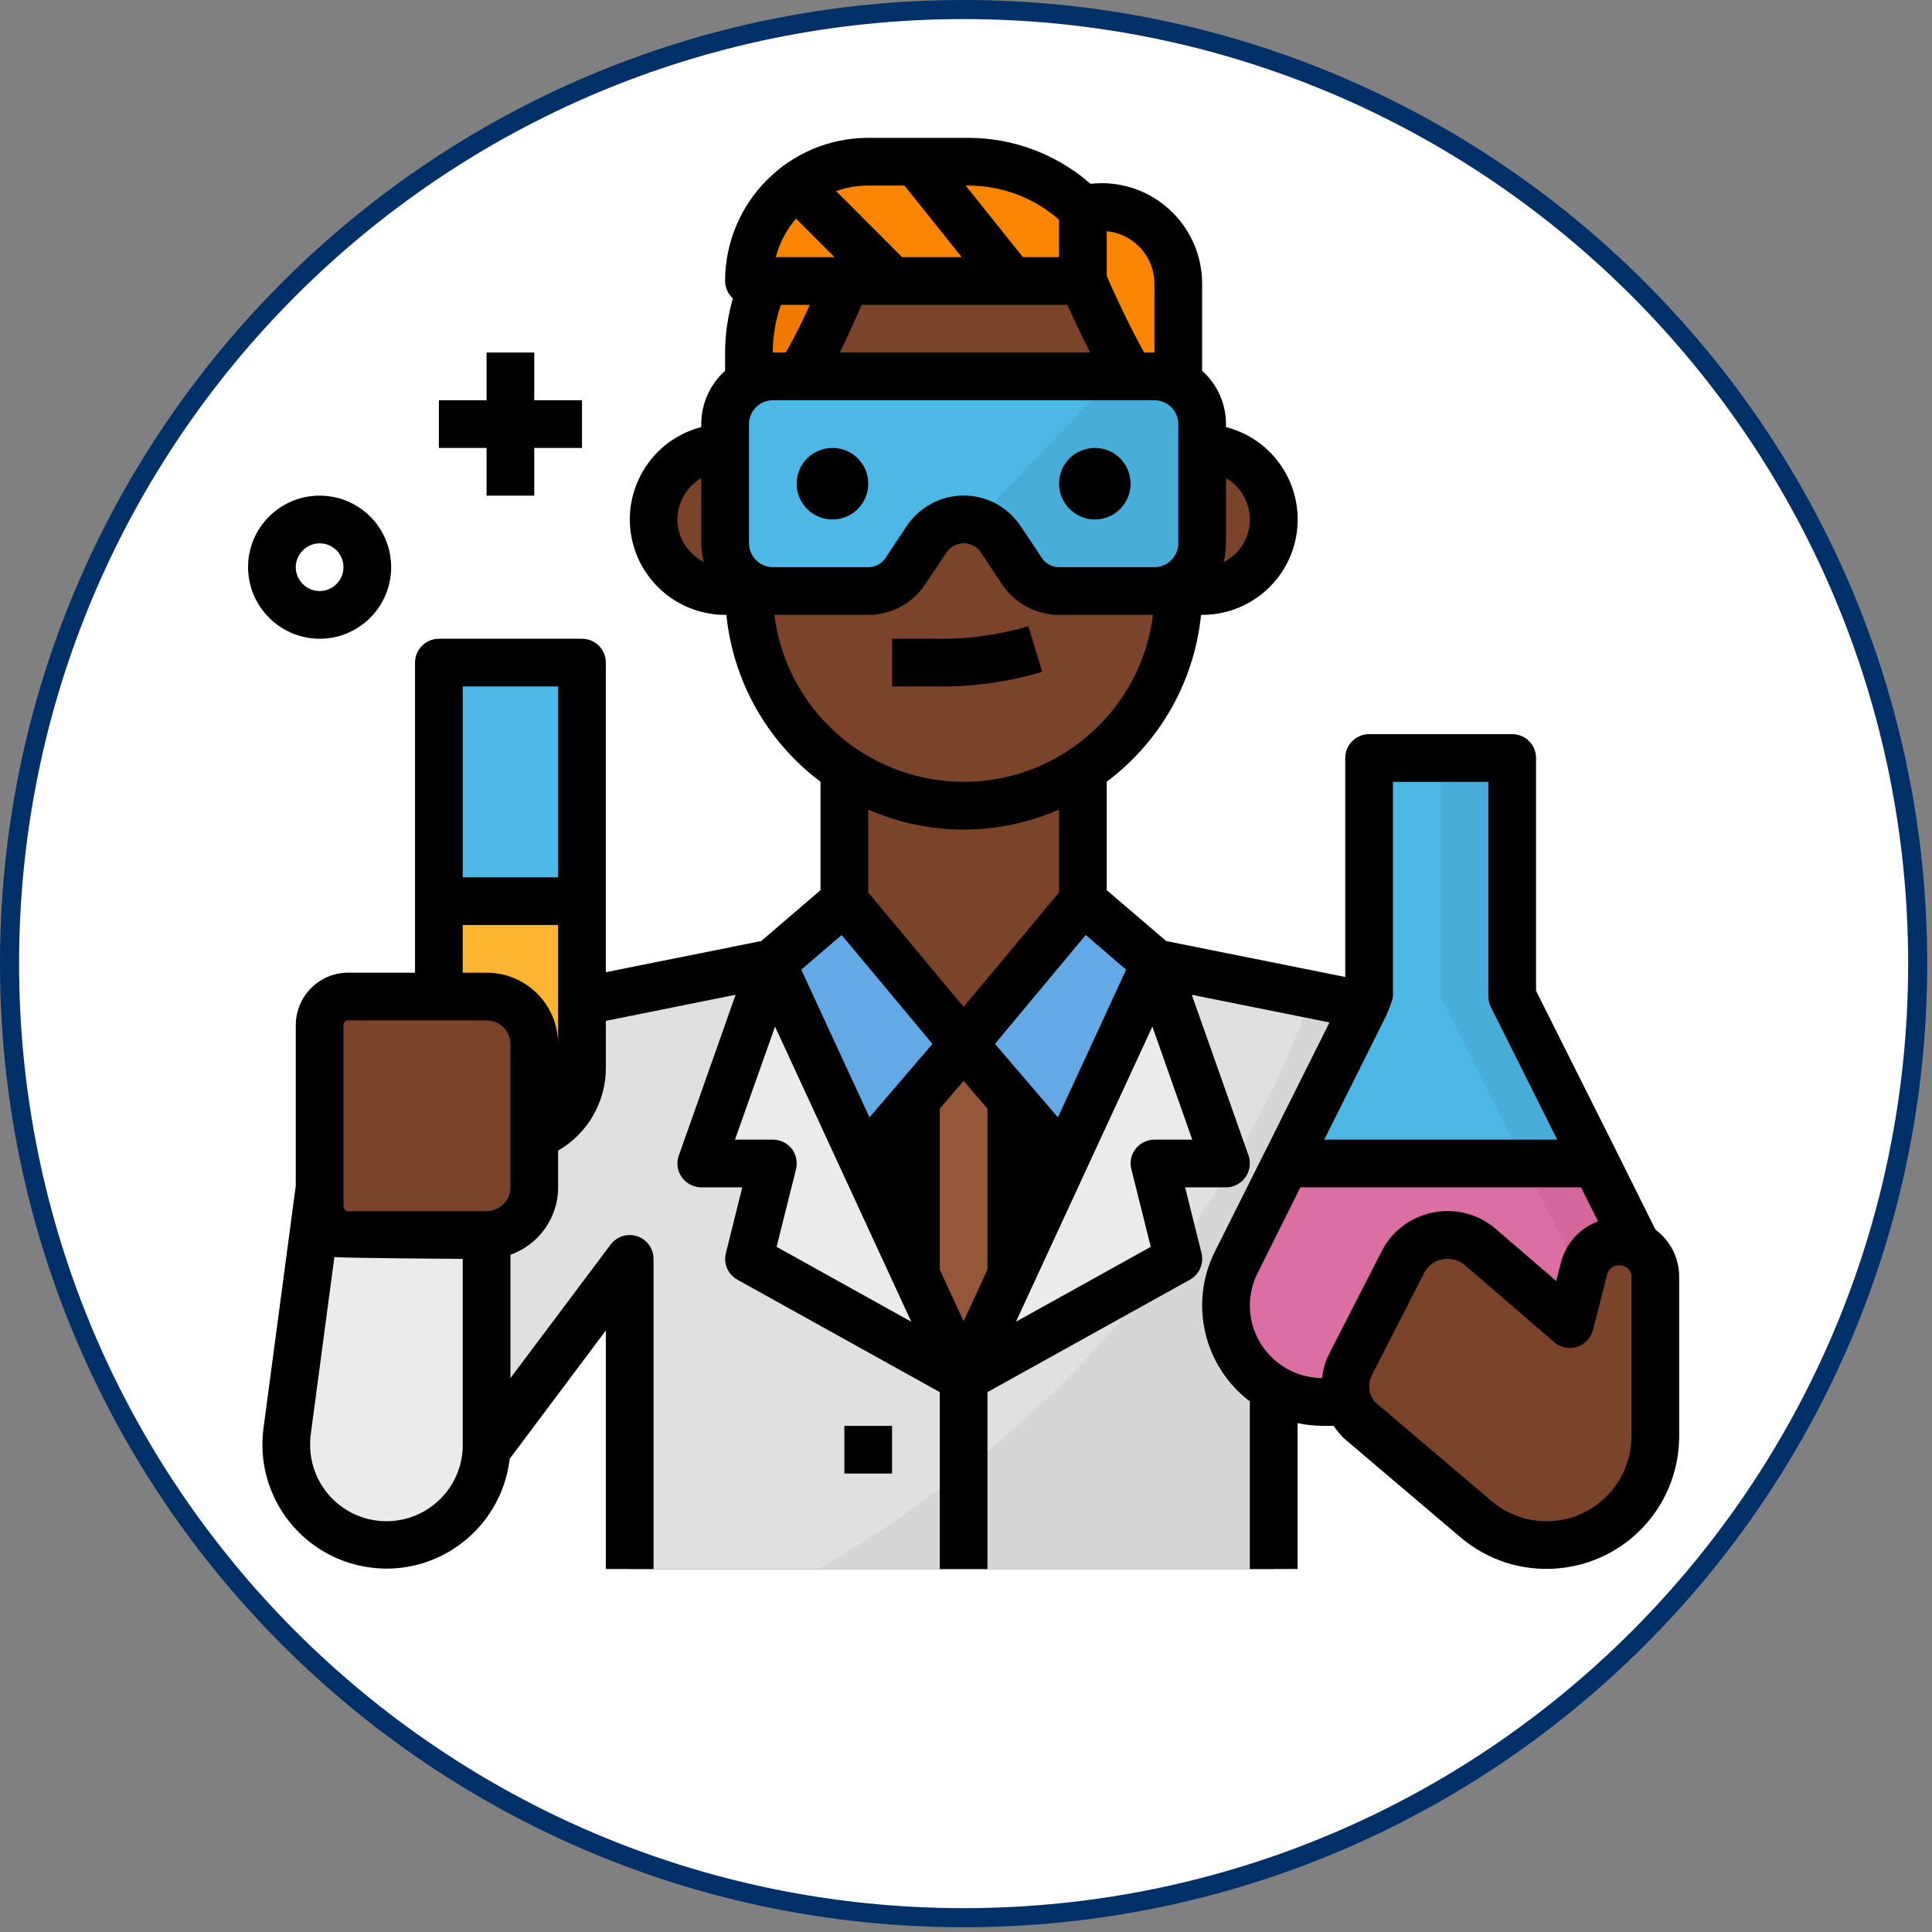 <?xml version="1.0" encoding="UTF-8" standalone="no"?>
<!DOCTYPE svg PUBLIC "-//W3C//DTD SVG 1.1//EN" "http://www.w3.org/Graphics/SVG/1.1/DTD/svg11.dtd">
<svg version="1.1" xmlns="http://www.w3.org/2000/svg" xmlns:xlink="http://www.w3.org/1999/xlink" preserveAspectRatio="xMidYMid meet" viewBox="158.46 110.33 405 405" width="400" height="400"><rect x="158.46" y="110.33" width="405" height="405" fill="#808080" stroke="none"/><defs><path d="M160.46 312.33C160.46 422.8 250.03 512.33 360.46 512.33C470.93 512.33 560.46 422.8 560.46 312.33C560.46 201.9 470.93 112.33 360.46 112.33C250.03 112.33 160.46 201.9 160.46 312.33Z" id="b11d7b9LY1"></path><path d="M160.46 312.33C160.46 422.8 250.03 512.33 360.46 512.33C470.93 512.33 560.46 422.8 560.46 312.33C560.46 201.9 470.93 112.33 360.46 112.33C250.03 112.33 160.46 201.9 160.46 312.33Z" id="cyYXcCaGS"></path><path d="M481.26 431.86C473.93 431.86 466.99 428.43 462.59 422.56C460.13 419.33 447.76 403.23 425.46 374.23C425.46 378.56 425.46 400.23 425.46 439.23L290.46 439.23L290.46 374.23L260.46 414.23C236.46 414.23 223.13 414.23 220.46 414.23C240.69 368.73 251.93 343.46 254.16 338.4C258.13 329.5 266.16 323.06 275.69 321.16C278.66 320.56 293.53 317.6 320.29 312.26C321.3 312.06 326.36 311.05 335.46 309.23L335.46 259.23L385.46 259.23L385.46 309.23L400.66 312.26C419.9 316.1 430.59 318.24 432.73 318.66C441.26 320.36 446.03 321.33 446.96 321.53C455.53 323.23 462.93 328.6 467.23 336.23C470.66 342.26 498.16 390.53 501.59 396.56C503.56 400.03 504.59 404 504.59 408C504.59 408.1 504.59 408.5 504.59 408.56C504.59 421.43 494.16 431.9 481.26 431.86Z" id="b1kYPZDMHy"></path><path d="M481.26 431.86C473.93 431.86 466.99 428.43 462.59 422.56C460.13 419.33 447.76 403.23 425.46 374.23C425.46 378.56 425.46 400.23 425.46 439.23L290.46 439.23L290.46 374.23L260.46 414.23C236.46 414.23 223.13 414.23 220.46 414.23C240.69 368.73 251.93 343.46 254.16 338.4C258.13 329.5 266.16 323.06 275.69 321.16C278.66 320.56 293.53 317.6 320.29 312.26C321.3 312.06 326.36 311.05 335.46 309.23L335.46 259.23L385.46 259.23L385.46 309.23L400.66 312.26C419.9 316.1 430.59 318.24 432.73 318.66C441.26 320.36 446.03 321.33 446.96 321.53C455.53 323.23 462.93 328.6 467.23 336.23C470.66 342.26 498.16 390.53 501.59 396.56C503.56 400.03 504.59 404 504.59 408C504.59 408.1 504.59 408.5 504.59 408.56C504.59 421.43 494.16 431.9 481.26 431.86Z" id="b1ltLsKg8r"></path><path d="M481.26 431.86C473.93 431.86 466.99 428.43 462.59 422.56C460.13 419.33 447.76 403.23 425.46 374.23C425.46 378.56 425.46 400.23 425.46 439.23L290.46 439.23L290.46 374.23L260.46 414.23C236.46 414.23 223.13 414.23 220.46 414.23C240.69 368.73 251.93 343.46 254.16 338.4C258.13 329.5 266.16 323.06 275.69 321.16C278.66 320.56 293.53 317.6 320.29 312.26C322.97 318.06 336.36 347.05 360.46 399.23L400.66 312.26C419.9 316.1 430.59 318.24 432.73 318.66C441.26 320.36 446.03 321.33 446.96 321.53C455.53 323.23 462.93 328.6 467.23 336.23C470.66 342.26 498.16 390.53 501.59 396.56C503.56 400.03 504.59 404 504.59 408C504.59 408 504.59 408.5 504.59 408.56C504.59 421.43 494.16 431.9 481.26 431.86Z" id="b13f9DTnjW"></path><path d="M481.26 431.86C473.93 431.86 466.99 428.43 462.59 422.56C460.13 419.33 447.76 403.23 425.46 374.23C425.46 378.56 425.46 400.23 425.46 439.23L290.46 439.23L290.46 374.23L260.46 414.23C236.46 414.23 223.13 414.23 220.46 414.23C240.69 368.73 251.93 343.46 254.16 338.4C258.13 329.5 266.16 323.06 275.69 321.16C278.66 320.56 293.53 317.6 320.29 312.26C322.97 318.06 336.36 347.05 360.46 399.23L400.66 312.26C419.9 316.1 430.59 318.24 432.73 318.66C441.26 320.36 446.03 321.33 446.96 321.53C455.53 323.23 462.93 328.6 467.23 336.23C470.66 342.26 498.16 390.53 501.59 396.56C503.56 400.03 504.59 404 504.59 408C504.59 408 504.59 408.5 504.59 408.56C504.59 421.43 494.16 431.9 481.26 431.86Z" id="d1vOWUbik"></path><path d="M335.46 259.2C335.46 272.66 335.46 280.13 335.46 281.63C350.59 291.73 370.33 291.73 385.46 281.63C385.46 278.63 385.46 271.16 385.46 259.2C375.46 259.2 340.46 259.2 335.46 259.2Z" id="bH92yhkHz"></path><path d="M335.46 259.2C335.46 272.66 335.46 280.13 335.46 281.63C350.59 291.73 370.33 291.73 385.46 281.63C385.46 278.63 385.46 271.16 385.46 259.2C375.46 259.2 340.46 259.2 335.46 259.2Z" id="h1bTHi0S7q"></path><path d="M395.46 329.2L395.46 399.2L325.46 399.2L325.46 329.2L395.46 329.2Z" id="bD6oPnSXg"></path><path d="M395.46 329.2L395.46 399.2L325.46 399.2L325.46 329.2L395.46 329.2Z" id="c8HWRX8hA"></path><path d="M481.26 431.86C473.93 431.86 466.99 428.43 462.59 422.53C460.13 419.33 447.76 403.23 425.46 374.23C425.46 378.56 425.46 400.23 425.46 439.23L290.46 439.23L290.46 374.23L260.46 414.23C236.46 414.23 223.13 414.23 220.46 414.23C240.69 368.73 251.93 343.46 254.16 338.4C258.13 329.5 266.16 323.06 275.69 321.16C278.66 320.56 293.53 317.6 320.29 312.26C322.97 318.06 336.36 347.05 360.46 399.23L400.66 312.26L432.73 318.66C433.25 318.76 433.54 318.82 433.59 318.83C441.63 320.43 446.06 321.33 446.96 321.53C455.53 323.23 462.93 328.6 467.23 336.23C470.66 342.26 498.16 390.53 501.59 396.56C503.56 400.03 504.59 404 504.59 408C504.59 408.1 504.59 408.5 504.59 408.53C504.59 421.43 494.16 431.86 481.26 431.86Z" id="e45hHj3oVT"></path><path d="M481.26 431.86C473.93 431.86 466.99 428.43 462.59 422.53C460.13 419.33 447.76 403.23 425.46 374.23C425.46 378.56 425.46 400.23 425.46 439.23L290.46 439.23L290.46 374.23L260.46 414.23C236.46 414.23 223.13 414.23 220.46 414.23C240.69 368.73 251.93 343.46 254.16 338.4C258.13 329.5 266.16 323.06 275.69 321.16C278.66 320.56 293.53 317.6 320.29 312.26C322.97 318.06 336.36 347.05 360.46 399.23L400.66 312.26L432.73 318.66C433.25 318.76 433.54 318.82 433.59 318.83C441.63 320.43 446.06 321.33 446.96 321.53C455.53 323.23 462.93 328.6 467.23 336.23C470.66 342.26 498.16 390.53 501.59 396.56C503.56 400.03 504.59 404 504.59 408C504.59 408.1 504.59 408.5 504.59 408.53C504.59 421.43 494.16 431.86 481.26 431.86Z" id="f5dijQtfcT"></path><path d="M481.26 431.86C473.93 431.86 466.99 428.43 462.59 422.53C460.13 419.33 447.76 403.23 425.46 374.23C425.46 380.73 425.46 432.73 425.46 439.23C368.19 439.23 336.39 439.23 330.03 439.23C364.49 419.33 410.16 382.4 433.59 318.83C434.93 319.1 445.63 321.26 446.96 321.53C455.53 323.23 462.93 328.6 467.23 336.23C470.66 342.26 498.16 390.53 501.59 396.56C503.56 400.03 504.59 404 504.59 408C504.59 408.1 504.59 408.5 504.59 408.53C504.59 421.43 494.16 431.86 481.26 431.86Z" id="bSSFHzF5I"></path><path d="M481.26 431.86C473.93 431.86 466.99 428.43 462.59 422.53C460.13 419.33 447.76 403.23 425.46 374.23C425.46 380.73 425.46 432.73 425.46 439.23C368.19 439.23 336.39 439.23 330.03 439.23C364.49 419.33 410.16 382.4 433.59 318.83C434.93 319.1 445.63 321.26 446.96 321.53C455.53 323.23 462.93 328.6 467.23 336.23C470.66 342.26 498.16 390.53 501.59 396.56C503.56 400.03 504.59 404 504.59 408C504.59 408.1 504.59 408.5 504.59 408.53C504.59 421.43 494.16 431.86 481.26 431.86Z" id="ff4JJN9Pa"></path><path d="M218.66 410.43C219.09 407.03 221.39 389.93 225.46 359.23C228.96 359.23 256.96 359.23 260.46 359.23C260.46 391.6 260.46 409.6 260.46 413.2C260.46 424.8 251.06 434.23 239.46 434.23C227.86 434.23 218.46 424.8 218.46 413.2C218.46 412.26 218.53 411.36 218.66 410.43Z" id="c1XF8Wg7zp"></path><path d="M218.66 410.43C219.09 407.03 221.39 389.93 225.46 359.23C228.96 359.23 256.96 359.23 260.46 359.23C260.46 391.6 260.46 409.6 260.46 413.2C260.46 424.8 251.06 434.23 239.46 434.23C227.86 434.23 218.46 424.8 218.46 413.2C218.46 412.26 218.53 411.36 218.66 410.43Z" id="b9eIgHsUK"></path><path d="M280.46 334.23C280.46 342.5 273.76 349.23 265.46 349.23C257.19 349.23 250.46 342.5 250.46 334.23C250.46 328.56 250.46 300.23 250.46 249.23C252.46 249.23 262.46 249.23 280.46 249.23C280.46 302.12 280.46 330.45 280.46 334.23Z" id="a1gxdZker"></path><path d="M280.46 334.23C280.46 342.5 273.76 349.23 265.46 349.23C257.19 349.23 250.46 342.5 250.46 334.23C250.46 328.56 250.46 300.23 250.46 249.23C252.46 249.23 262.46 249.23 280.46 249.23C280.46 302.12 280.46 330.45 280.46 334.23Z" id="a2EPV3Kn5"></path><path d="M280.46 334.23C280.46 342.5 273.76 349.23 265.46 349.23C257.19 349.23 250.46 342.5 250.46 334.23C250.46 331.9 250.46 320.23 250.46 299.23C252.46 299.23 262.46 299.23 280.46 299.23C280.46 321.01 280.46 332.67 280.46 334.23Z" id="axtKdyxin"></path><path d="M280.46 334.23C280.46 342.5 273.76 349.23 265.46 349.23C257.19 349.23 250.46 342.5 250.46 334.23C250.46 331.9 250.46 320.23 250.46 299.23C252.46 299.23 262.46 299.23 280.46 299.23C280.46 321.01 280.46 332.67 280.46 334.23Z" id="h15odmtAWi"></path><path d="M260.46 369.23C257.56 369.23 234.36 369.23 231.46 369.23C228.16 369.23 225.46 366.53 225.46 363.23C225.46 363.23 225.46 363.23 225.46 363.23C225.46 359.43 225.46 329.03 225.46 325.23C225.46 321.9 228.16 319.23 231.46 319.23C231.46 319.23 231.46 319.23 231.46 319.23C234.36 319.23 257.56 319.23 260.46 319.23C265.99 319.23 270.46 323.7 270.46 329.23C270.46 335.23 270.46 356.23 270.46 359.23C270.46 364.73 265.99 369.23 260.46 369.23Z" id="b9v4cFPeYb"></path><path d="M260.46 369.23C257.56 369.23 234.36 369.23 231.46 369.23C228.16 369.23 225.46 366.53 225.46 363.23C225.46 363.23 225.46 363.23 225.46 363.23C225.46 359.43 225.46 329.03 225.46 325.23C225.46 321.9 228.16 319.23 231.46 319.23C231.46 319.23 231.46 319.23 231.46 319.23C234.36 319.23 257.56 319.23 260.46 319.23C265.99 319.23 270.46 323.7 270.46 329.23C270.46 335.23 270.46 356.23 270.46 359.23C270.46 364.73 265.99 369.23 260.46 369.23Z" id="a4QcJclRm"></path><path d="M405.46 234.23C408.46 234.23 410.13 234.23 410.46 234.23C418.76 234.23 425.46 227.5 425.46 219.23C425.46 210.93 418.76 204.23 410.46 204.23C409.79 204.23 408.13 204.23 405.46 204.23C405.46 210.23 405.46 231.23 405.46 234.23Z" id="drEEUqD82"></path><path d="M405.46 234.23C408.46 234.23 410.13 234.23 410.46 234.23C418.76 234.23 425.46 227.5 425.46 219.23C425.46 210.93 418.76 204.23 410.46 204.23C409.79 204.23 408.13 204.23 405.46 204.23C405.46 210.23 405.46 231.23 405.46 234.23Z" id="baJFLBR7b"></path><path d="M310.46 204.23C302.19 204.23 295.49 210.93 295.46 219.23C295.49 227.5 302.19 234.2 310.46 234.23C310.79 234.23 312.46 234.23 315.46 234.23C315.46 232.23 315.46 222.23 315.46 204.23L310.73 204.23C310.57 204.23 310.48 204.23 310.46 204.23Z" id="b4Rvxh3ZG"></path><path d="M310.46 204.23C302.19 204.23 295.49 210.93 295.46 219.23C295.49 227.5 302.19 234.2 310.46 234.23C310.79 234.23 312.46 234.23 315.46 234.23C315.46 232.23 315.46 222.23 315.46 204.23L310.73 204.23C310.57 204.23 310.48 204.23 310.46 204.23Z" id="fgTszE3L9"></path><path d="M360.46 279.23C335.63 279.23 315.46 259.06 315.46 234.23C315.46 230.73 315.46 202.73 315.46 199.23C315.46 174.36 335.63 154.23 360.46 154.23C385.33 154.23 405.46 174.36 405.46 199.23C405.46 206.23 405.46 230.73 405.46 234.23C405.46 259.06 385.33 279.23 360.46 279.23Z" id="d6YU5sDQTL"></path><path d="M360.46 279.23C335.63 279.23 315.46 259.06 315.46 234.23C315.46 230.73 315.46 202.73 315.46 199.23C315.46 174.36 335.63 154.23 360.46 154.23C385.33 154.23 405.46 174.36 405.46 199.23C405.46 206.23 405.46 230.73 405.46 234.23C405.46 259.06 385.33 279.23 360.46 279.23Z" id="e55qiB9T2"></path><path d="M340.46 154.23C340.39 154.53 339.69 157.06 339.59 157.4C334.69 175.03 326.43 191.06 315.46 204.23C315.46 200.23 315.46 186.23 315.46 184.23C315.46 167.63 326.66 154.23 340.46 154.23Z" id="bsiYV8EBs"></path><path d="M340.46 154.23C340.39 154.53 339.69 157.06 339.59 157.4C334.69 175.03 326.43 191.06 315.46 204.23C315.46 200.23 315.46 186.23 315.46 184.23C315.46 167.63 326.66 154.23 340.46 154.23Z" id="a7cFJRWqr4"></path><path d="M360.36 279.23C357.03 279.2 353.73 278.83 350.46 278.1C370.96 273.43 385.46 255.23 385.46 234.23C385.46 228.73 385.46 184.73 385.46 179.23C385.49 172.2 383.86 165.26 380.69 159C395.89 166.66 405.46 182.2 405.46 199.23C405.46 206.23 405.46 230.73 405.46 234.23C405.46 259.1 385.26 279.23 360.36 279.23Z" id="b1jWCLfGd7"></path><path d="M360.36 279.23C357.03 279.2 353.73 278.83 350.46 278.1C370.96 273.43 385.46 255.23 385.46 234.23C385.46 228.73 385.46 184.73 385.46 179.23C385.49 172.2 383.86 165.26 380.69 159C395.89 166.66 405.46 182.2 405.46 199.23C405.46 206.23 405.46 230.73 405.46 234.23C405.46 259.1 385.26 279.23 360.36 279.23Z" id="c14UVcUq4y"></path><path d="M389.39 153.73C388.06 153.73 386.76 153.9 385.46 154.23C385.46 155.73 385.46 167.73 385.46 169.23C385.46 169.23 394.53 191.06 405.46 204.23C405.46 197.33 405.46 173.26 405.46 169.83C405.46 160.93 398.26 153.73 389.39 153.73Z" id="c1sDYWXM3v"></path><path d="M389.39 153.73C388.06 153.73 386.76 153.9 385.46 154.23C385.46 155.73 385.46 167.73 385.46 169.23C385.46 169.23 394.53 191.06 405.46 204.23C405.46 197.33 405.46 173.26 405.46 169.83C405.46 160.93 398.26 153.73 389.39 153.73Z" id="iA6YCxLTe"></path><path d="M315.46 169.23C315.46 163.1 317.73 157.16 321.83 152.6C322.13 152.23 322.46 151.86 322.79 151.53C327.49 146.86 333.86 144.23 340.46 144.23C342.56 144.23 359.26 144.23 361.33 144.23C370.39 144.23 379.06 147.8 385.46 154.23C385.46 156.23 385.46 161.23 385.46 169.23C343.46 169.23 320.13 169.23 315.46 169.23Z" id="d25BbKUVe2"></path><path d="M315.46 169.23C315.46 163.1 317.73 157.16 321.83 152.6C322.13 152.23 322.46 151.86 322.79 151.53C327.49 146.86 333.86 144.23 340.46 144.23C342.56 144.23 359.26 144.23 361.33 144.23C370.39 144.23 379.06 147.8 385.46 154.23C385.46 156.23 385.46 161.23 385.46 169.23C343.46 169.23 320.13 169.23 315.46 169.23Z" id="c67MUfqRCD"></path><path d="M435.69 404.23C424.53 404.23 415.46 395.16 415.46 384C415.46 380.86 416.19 377.76 417.63 374.93C418.29 373.56 421.76 366.66 427.96 354.23C429.13 351.9 434.96 340.23 445.46 319.23L445.46 269.23L475.46 269.23L475.46 319.23C485.96 340.23 491.79 351.9 492.96 354.23C499.19 366.66 502.66 373.56 503.33 374.93C504.73 377.76 505.46 380.86 505.46 384C505.46 395.16 496.43 404.23 485.26 404.23C480.29 404.23 440.66 404.23 435.69 404.23Z" id="g1miEYpF8F"></path><path d="M435.69 404.23C424.53 404.23 415.46 395.16 415.46 384C415.46 380.86 416.19 377.76 417.63 374.93C418.29 373.56 421.76 366.66 427.96 354.23C429.13 351.9 434.96 340.23 445.46 319.23L445.46 269.23L475.46 269.23L475.46 319.23C485.96 340.23 491.79 351.9 492.96 354.23C499.19 366.66 502.66 373.56 503.33 374.93C504.73 377.76 505.46 380.86 505.46 384C505.46 395.16 496.43 404.23 485.26 404.23C480.29 404.23 440.66 404.23 435.69 404.23Z" id="b29eRQIWPM"></path><path d="M435.69 404.23C424.53 404.23 415.46 395.16 415.46 384C415.46 380.86 416.19 377.76 417.63 374.93C418.29 373.56 421.76 366.66 427.96 354.23C434.46 354.23 486.46 354.23 492.96 354.23C499.19 366.66 502.66 373.56 503.33 374.93C504.73 377.76 505.46 380.86 505.46 384C505.46 395.16 496.43 404.23 485.26 404.23C480.29 404.23 440.66 404.23 435.69 404.23Z" id="a3vyfA0sXl"></path><path d="M435.69 404.23C424.53 404.23 415.46 395.16 415.46 384C415.46 380.86 416.19 377.76 417.63 374.93C418.29 373.56 421.76 366.66 427.96 354.23C434.46 354.23 486.46 354.23 492.96 354.23C499.19 366.66 502.66 373.56 503.33 374.93C504.73 377.76 505.46 380.86 505.46 384C505.46 395.16 496.43 404.23 485.26 404.23C480.29 404.23 440.66 404.23 435.69 404.23Z" id="atfIcB905"></path><path d="M320.29 312.26L339.46 353.73L360.46 329.23L335.46 299.23L320.29 312.26Z" id="kMunx2aD"></path><path d="M320.29 312.26L339.46 353.73L360.46 329.23L335.46 299.23L320.29 312.26Z" id="a3PhGgP05y"></path><path d="M400.66 312.26L381.49 353.73L360.46 329.23L385.46 299.23L400.66 312.26Z" id="aplpdZftM"></path><path d="M400.66 312.26L381.49 353.73L360.46 329.23L385.46 299.23L400.66 312.26Z" id="bhwVAqfY1"></path><path d="M350.46 340.9L350.46 377.56L360.46 399.23L370.46 377.56L370.46 340.9L360.46 329.23L350.46 340.9Z" id="e8oe3CK2bA"></path><path d="M350.46 340.9L350.46 377.56L360.46 399.23L370.46 377.56L370.46 340.9L360.46 329.23L350.46 340.9Z" id="ambH9oQ6W"></path><path d="M305.46 354.23L320.46 354.23L315.46 374.23L360.46 399.23L320.29 312.26L305.46 354.23Z" id="a34bXeOTU"></path><path d="M305.46 354.23L320.46 354.23L315.46 374.23L360.46 399.23L320.29 312.26L305.46 354.23Z" id="bPUkTOBds"></path><path d="M415.46 354.23L400.46 354.23L405.46 374.23L360.46 399.23L400.66 312.26L415.46 354.23Z" id="bdAL7rvVY"></path><path d="M415.46 354.23L400.46 354.23L405.46 374.23L360.46 399.23L400.66 312.26L415.46 354.23Z" id="b1SpGeGnRX"></path><path d="M400.46 234.23C398.46 234.23 382.46 234.23 380.46 234.23C377.36 234.23 374.43 232.66 372.69 230.06C372.26 229.4 368.69 224.03 368.26 223.36C365.39 219.1 359.59 217.93 355.29 220.76C354.26 221.46 353.39 222.36 352.69 223.36C352.26 224.03 348.69 229.4 348.26 230.06C346.53 232.66 343.59 234.23 340.46 234.23C338.46 234.23 322.46 234.23 320.46 234.23C314.96 234.23 310.46 229.73 310.46 224.23C310.46 221.73 310.46 201.73 310.46 199.23C310.46 193.7 314.96 189.23 320.46 189.23C328.46 189.23 392.46 189.23 400.46 189.23C405.99 189.23 410.46 193.7 410.46 199.23C410.46 204.23 410.46 221.73 410.46 224.23C410.46 229.73 405.99 234.23 400.46 234.23Z" id="a6rjLyirS"></path><path d="M400.46 234.23C398.46 234.23 382.46 234.23 380.46 234.23C377.36 234.23 374.43 232.66 372.69 230.06C372.26 229.4 368.69 224.03 368.26 223.36C365.39 219.1 359.59 217.93 355.29 220.76C354.26 221.46 353.39 222.36 352.69 223.36C352.26 224.03 348.69 229.4 348.26 230.06C346.53 232.66 343.59 234.23 340.46 234.23C338.46 234.23 322.46 234.23 320.46 234.23C314.96 234.23 310.46 229.73 310.46 224.23C310.46 221.73 310.46 201.73 310.46 199.23C310.46 193.7 314.96 189.23 320.46 189.23C328.46 189.23 392.46 189.23 400.46 189.23C405.99 189.23 410.46 193.7 410.46 199.23C410.46 204.23 410.46 221.73 410.46 224.23C410.46 229.73 405.99 234.23 400.46 234.23Z" id="ba92jrlx3"></path><path d="M400.46 234.23C398.46 234.23 382.46 234.23 380.46 234.23C377.36 234.23 374.43 232.66 372.69 230.06C372.26 229.4 368.69 224.03 368.26 223.36C366.99 221.5 365.09 220.13 362.93 219.53C364.86 217.53 374.63 207.4 392.16 189.23C397.16 189.23 399.93 189.23 400.46 189.23C405.99 189.23 410.46 193.7 410.46 199.23C410.46 204.23 410.46 221.73 410.46 224.23C410.46 229.73 405.99 234.23 400.46 234.23Z" id="aourSy1K7"></path><path d="M400.46 234.23C398.46 234.23 382.46 234.23 380.46 234.23C377.36 234.23 374.43 232.66 372.69 230.06C372.26 229.4 368.69 224.03 368.26 223.36C366.99 221.5 365.09 220.13 362.93 219.53C364.86 217.53 374.63 207.4 392.16 189.23C397.16 189.23 399.93 189.23 400.46 189.23C405.99 189.23 410.46 193.7 410.46 199.23C410.46 204.23 410.46 221.73 410.46 224.23C410.46 229.73 405.99 234.23 400.46 234.23Z" id="b3Oq6MyW2"></path><path d="M477.96 354.23C484.19 366.66 487.66 373.56 488.33 374.93C493.33 384.93 489.29 397.1 479.29 402.06C476.49 403.5 473.39 404.23 470.26 404.23C471.76 404.23 483.76 404.23 485.26 404.23C496.43 404.23 505.46 395.16 505.46 384C505.46 380.86 504.73 377.76 503.33 374.93C501.96 372.2 498.49 365.26 492.96 354.23C489.96 354.23 479.46 354.23 477.96 354.23Z" id="f4ymoU9AD"></path><path d="M477.96 354.23C484.19 366.66 487.66 373.56 488.33 374.93C493.33 384.93 489.29 397.1 479.29 402.06C476.49 403.5 473.39 404.23 470.26 404.23C471.76 404.23 483.76 404.23 485.26 404.23C496.43 404.23 505.46 395.16 505.46 384C505.46 380.86 504.73 377.76 503.33 374.93C501.96 372.2 498.49 365.26 492.96 354.23C489.96 354.23 479.46 354.23 477.96 354.23Z" id="b2TCk23nNQ"></path><path d="M475.46 269.23L460.46 269.23L460.46 319.23L477.96 354.23L492.96 354.23L475.46 319.23L475.46 269.23Z" id="b2e0xmqhKU"></path><path d="M475.46 269.23L460.46 269.23L460.46 319.23L477.96 354.23L492.96 354.23L475.46 319.23L475.46 269.23Z" id="a5oCY7seoe"></path><path d="M482.63 434.23C477.23 434.2 471.96 432.3 467.86 428.8C467.63 428.6 466.56 427.66 464.59 426.03C452.46 415.7 445.73 410 444.39 408.83C440.56 405.9 439.39 400.66 441.56 396.36C442.66 394.2 451.49 377 452.59 374.83C455.29 369.7 461.66 367.73 466.83 370.43C467.53 370.8 468.16 371.23 468.76 371.76C470.03 372.83 476.29 378.2 487.53 387.9C489.33 380.86 490.33 376.96 490.53 376.16C491.66 372.1 495.83 369.73 499.89 370.83C500.29 370.93 500.66 371.06 501.03 371.23C502.36 371.8 503.46 372.76 504.26 373.96C505.06 375.16 505.46 376.53 505.46 377.96C505.46 384.66 505.46 408.03 505.46 411.36C505.46 424 495.26 434.23 482.63 434.23Z" id="a9bbqcDvS"></path><path d="M482.63 434.23C477.23 434.2 471.96 432.3 467.86 428.8C467.63 428.6 466.56 427.66 464.59 426.03C452.46 415.7 445.73 410 444.39 408.83C440.56 405.9 439.39 400.66 441.56 396.36C442.66 394.2 451.49 377 452.59 374.83C455.29 369.7 461.66 367.73 466.83 370.43C467.53 370.8 468.16 371.23 468.76 371.76C470.03 372.83 476.29 378.2 487.53 387.9C489.33 380.86 490.33 376.96 490.53 376.16C491.66 372.1 495.83 369.73 499.89 370.83C500.29 370.93 500.66 371.06 501.03 371.23C502.36 371.8 503.46 372.76 504.26 373.96C505.06 375.16 505.46 376.53 505.46 377.96C505.46 384.66 505.46 408.03 505.46 411.36C505.46 424 495.26 434.23 482.63 434.23Z" id="a75i6Vc5Uz"></path><path d="M482.63 434.23C477.23 434.2 471.96 432.3 467.86 428.8C467.53 428.5 464.93 426.3 464.59 426.03C480.69 412.6 494.49 396.66 505.46 378.8C505.46 385.33 505.46 408.13 505.46 411.36C505.46 424 495.26 434.23 482.63 434.23Z" id="a5Mf3LkzI4"></path><path d="M482.63 434.23C477.23 434.2 471.96 432.3 467.86 428.8C467.53 428.5 464.93 426.3 464.59 426.03C480.69 412.6 494.49 396.66 505.46 378.8C505.46 385.33 505.46 408.13 505.46 411.36C505.46 424 495.26 434.23 482.63 434.23Z" id="c1w8nDuQ7"></path><path d="M260.46 369.23C258.96 369.23 246.96 369.23 245.46 369.23C250.99 369.23 255.46 364.73 255.46 359.23C255.46 356.23 255.46 332.23 255.46 329.23C255.46 323.7 250.99 319.23 245.46 319.23C246.96 319.23 258.96 319.23 260.46 319.23C265.99 319.23 270.46 323.7 270.46 329.23C270.46 335.23 270.46 356.23 270.46 359.23C270.46 364.73 265.99 369.23 260.46 369.23Z" id="a5Mg0s9n1Z"></path><path d="M260.46 369.23C258.96 369.23 246.96 369.23 245.46 369.23C250.99 369.23 255.46 364.73 255.46 359.23C255.46 356.23 255.46 332.23 255.46 329.23C255.46 323.7 250.99 319.23 245.46 319.23C246.96 319.23 258.96 319.23 260.46 319.23C265.99 319.23 270.46 323.7 270.46 329.23C270.46 335.23 270.46 356.23 270.46 359.23C270.46 364.73 265.99 369.23 260.46 369.23Z" id="c8T1ICtoM"></path><path d="M345.46 409.23L345.46 419.23L335.46 419.23L335.46 409.23L345.46 409.23Z" id="akdobpBPY"></path><path d="M345.46 409.23L345.46 419.23L335.46 419.23L335.46 409.23L345.46 409.23Z" id="f4kkPTBh73"></path><path d="M356.06 244.23C355.36 244.23 351.83 244.23 345.46 244.23C345.46 245.23 345.46 253.23 345.46 254.23C351.83 254.23 355.36 254.23 356.06 254.23C363.13 254.23 370.16 253.2 376.93 251.16C376.36 249.23 374.33 242.53 374.03 241.6C368.19 243.33 362.16 244.23 356.06 244.23Z" id="d6N5EijDP"></path><path d="M356.06 244.23C355.36 244.23 351.83 244.23 345.46 244.23C345.46 245.23 345.46 253.23 345.46 254.23C351.83 254.23 355.36 254.23 356.06 254.23C363.13 254.23 370.16 253.2 376.93 251.16C376.36 249.23 374.33 242.53 374.03 241.6C368.19 243.33 362.16 244.23 356.06 244.23Z" id="euCNg0sbJ"></path><path d="M225.46 214.23C217.19 214.23 210.46 220.93 210.46 229.23C210.49 237.5 217.19 244.2 225.46 244.23C233.76 244.23 240.46 237.5 240.46 229.23C240.46 220.93 233.76 214.23 225.46 214.23ZM225.46 234.23C222.73 234.23 220.46 231.96 220.46 229.23C220.49 226.46 222.73 224.23 225.46 224.23C228.23 224.23 230.46 226.46 230.46 229.23C230.46 231.96 228.23 234.23 225.46 234.23Z" id="d3qzxzXXcR"></path><path d="M225.46 214.23C217.19 214.23 210.46 220.93 210.46 229.23C210.49 237.5 217.19 244.2 225.46 244.23C233.76 244.23 240.46 237.5 240.46 229.23C240.46 220.93 233.76 214.23 225.46 214.23ZM225.46 234.23C222.73 234.23 220.46 231.96 220.46 229.23C220.49 226.46 222.73 224.23 225.46 224.23C228.23 224.23 230.46 226.46 230.46 229.23C230.46 231.96 228.23 234.23 225.46 234.23Z" id="a1bmNHn2Yb"></path><path d="M270.46 214.23L270.46 204.23L280.46 204.23L280.46 194.23L270.46 194.23L270.46 184.23L260.46 184.23L260.46 194.23L250.46 194.23L250.46 204.23L260.46 204.23L260.46 214.23L270.46 214.23Z" id="aV3Vf7Fti"></path><path d="M270.46 214.23L270.46 204.23L280.46 204.23L280.46 194.23L270.46 194.23L270.46 184.23L260.46 184.23L260.46 194.23L250.46 194.23L250.46 204.23L260.46 204.23L260.46 214.23L270.46 214.23Z" id="ajI849pjE"></path><path d="M332.96 219.23C337.13 219.23 340.46 215.86 340.46 211.73C340.46 207.56 337.13 204.23 332.96 204.23C328.83 204.23 325.46 207.56 325.46 211.73C325.46 215.86 328.83 219.23 332.96 219.23Z" id="a1dD5Ennoe"></path><path d="M332.96 219.23C337.13 219.23 340.46 215.86 340.46 211.73C340.46 207.56 337.13 204.23 332.96 204.23C328.83 204.23 325.46 207.56 325.46 211.73C325.46 215.86 328.83 219.23 332.96 219.23Z" id="i2o5EvyEaB"></path><path d="M387.96 204.23C383.83 204.23 380.46 207.56 380.46 211.73C380.49 215.86 383.83 219.2 387.96 219.23C392.13 219.23 395.46 215.86 395.46 211.73C395.46 207.56 392.13 204.23 387.96 204.23Z" id="a64y6AS9Q"></path><path d="M387.96 204.23C383.83 204.23 380.46 207.56 380.46 211.73C380.49 215.86 383.83 219.2 387.96 219.23C392.13 219.23 395.46 215.86 395.46 211.73C395.46 207.56 392.13 204.23 387.96 204.23Z" id="bsHbffneK"></path><path d="M480.46 318.03C480.46 288.73 480.46 272.46 480.46 269.23C480.46 266.46 478.23 264.23 475.46 264.23C472.46 264.23 448.46 264.23 445.46 264.23C442.73 264.23 440.46 266.46 440.46 269.23C440.46 272.26 440.46 287.56 440.46 315.13C437.96 314.63 425.45 312.12 402.93 307.6C395.45 301.2 391.29 297.64 390.46 296.93C390.46 283.3 390.46 275.73 390.46 274.2C401.66 265.83 408.83 253.13 410.23 239.23C410.26 239.23 410.46 239.23 410.46 239.23C421.53 239.23 430.49 230.26 430.49 219.23C430.49 210.1 424.33 202.13 415.46 199.86C415.46 199.8 415.46 199.26 415.46 199.23C415.46 194.96 413.66 190.9 410.46 188.06C410.46 186.23 410.46 171.66 410.46 169.83C410.46 158.16 401.03 148.73 389.39 148.73C388.59 148.73 387.83 148.8 387.06 148.86C379.93 142.63 370.79 139.2 361.33 139.23C359.26 139.23 342.56 139.23 340.46 139.23C323.93 139.23 310.49 152.66 310.46 169.23C310.46 170.6 311.06 171.93 312.09 172.9C311.03 176.56 310.46 180.4 310.46 184.23C310.46 184.6 310.46 187.66 310.46 188.06C307.29 190.9 305.46 194.96 305.46 199.23C305.46 199.26 305.46 199.8 305.46 199.86C294.79 202.63 288.36 213.53 291.13 224.23C293.43 233.06 301.36 239.2 310.46 239.23C310.49 239.23 310.69 239.23 310.73 239.23C312.13 253.13 319.29 265.83 330.46 274.2C330.46 275.73 330.46 283.3 330.46 296.93C329.63 297.64 325.49 301.2 318.03 307.6C298.49 311.52 287.63 313.69 285.46 314.13C285.46 275.16 285.46 253.53 285.46 249.23C285.46 246.46 283.23 244.23 280.46 244.23C277.46 244.23 253.46 244.23 250.46 244.23C247.73 244.23 245.46 246.46 245.46 249.23C245.46 253.56 245.46 275.23 245.46 314.23C237.06 314.23 232.39 314.23 231.46 314.23C225.39 314.23 220.49 319.13 220.46 325.23C220.46 327.46 220.46 338.7 220.46 358.9C216.39 389.43 214.13 406.4 213.69 409.76C211.83 424.03 221.86 437.06 236.13 438.93C250.36 440.8 263.39 430.73 265.26 416.5C265.29 416.36 265.29 416.23 265.33 416.1C266.66 414.3 273.39 405.36 285.46 389.23C285.46 392.56 285.46 409.23 285.46 439.23C291.46 439.23 294.79 439.23 295.46 439.23C295.46 400.23 295.46 378.56 295.46 374.23C295.46 371.46 293.23 369.23 290.46 369.23C288.89 369.23 287.43 369.96 286.46 371.23C285.06 373.1 278.06 382.43 265.46 399.23C265.46 383.7 265.46 375.06 265.46 373.36C271.46 371.23 275.46 365.56 275.46 359.23C275.46 358.43 275.46 352.3 275.46 351.53C281.66 347.93 285.46 341.36 285.46 334.23C285.46 333.56 285.46 330.26 285.46 324.33C288.18 323.78 309.94 319.41 312.66 318.86C305.53 339.1 301.56 350.3 300.76 352.56C299.83 355.16 301.19 358 303.79 358.93C304.36 359.13 304.89 359.23 305.46 359.23C306.06 359.23 308.93 359.23 314.06 359.23C311.99 367.5 310.86 372.1 310.63 373C310.06 375.2 311.06 377.5 313.06 378.6C315.86 380.16 330.03 388.03 355.46 402.16C355.46 404.63 355.46 416.99 355.46 439.23L365.46 439.23C365.46 416.99 365.46 404.63 365.46 402.16C390.93 388.03 405.06 380.16 407.89 378.6C409.89 377.5 410.86 375.2 410.33 373C410.09 372.1 408.96 367.5 406.89 359.23C412.03 359.23 414.89 359.23 415.46 359.23C418.23 359.23 420.46 356.96 420.46 354.23C420.46 353.66 420.39 353.1 420.19 352.56C419.39 350.3 415.43 339.1 408.29 318.86C411.18 319.44 434.27 324.08 437.16 324.66C428.96 341.03 424.43 350.13 423.53 351.96C423.53 351.96 423.49 351.96 423.49 352C422.46 354.06 414.19 370.63 413.13 372.7C407.69 383.56 410.79 396.76 420.46 404.1C420.46 406.43 420.46 418.13 420.46 439.23C421.46 439.23 429.46 439.23 430.46 439.23C430.46 420.9 430.46 410.7 430.46 408.66C432.19 409.03 433.93 409.2 435.69 409.23C435.93 409.23 437.79 409.23 438.03 409.23C438.89 410.53 439.96 411.73 441.23 412.73C443.56 414.7 462.26 430.6 464.63 432.6C476.33 442.53 493.89 441.13 503.86 429.4C508.13 424.36 510.46 418 510.46 411.36C510.46 408.03 510.46 381.3 510.46 377.96C510.46 374.06 508.63 370.43 505.49 368.1C505.49 368.1 502.83 362.73 497.46 351.96C494.06 345.18 482.16 321.42 480.46 318.03ZM470.46 274.23C470.46 301.23 470.46 316.23 470.46 319.23C470.46 320 470.66 320.76 470.99 321.46C471.93 323.3 476.56 332.56 484.89 349.23C480.01 349.23 440.94 349.23 436.06 349.23C443.86 333.66 448.16 325 449.03 323.26C449.03 323.26 450.46 320 450.46 319.23C450.46 313.23 450.46 298.23 450.46 274.23C454.46 274.23 468.46 274.23 470.46 274.23ZM380.46 297.4C379.13 299 372.46 307 360.46 321.4C348.46 307 341.79 299 340.46 297.4C340.46 287 340.46 281.2 340.46 280.03C346.79 282.8 353.59 284.23 360.46 284.23C367.36 284.23 374.16 282.8 380.46 280.03C380.46 281.2 380.46 287 380.46 297.4ZM355.46 376.46L355.46 342.73L360.46 336.9L365.46 342.73L365.46 376.46L360.46 387.3L355.46 376.46ZM367.03 329.16L386.06 306.33L394.53 313.6L380.23 344.56L367.03 329.16ZM340.73 344.56L326.43 313.6L334.89 306.33L353.93 329.16L340.73 344.56ZM320.46 194.23C328.46 194.23 392.46 194.23 400.46 194.23C403.23 194.23 405.46 196.46 405.46 199.23C405.46 201.73 405.46 221.73 405.46 224.23C405.46 226.96 403.23 229.2 400.46 229.23C398.46 229.23 382.46 229.23 380.46 229.23C379.03 229.23 377.66 228.5 376.86 227.3C376.43 226.6 372.86 221.26 372.39 220.6C368.03 214 359.09 212.23 352.53 216.63C350.93 217.66 349.59 219.03 348.53 220.6C348.09 221.26 344.53 226.6 344.09 227.3C343.29 228.5 341.93 229.23 340.46 229.23C338.46 229.23 322.46 229.23 320.46 229.23C317.73 229.2 315.49 226.96 315.46 224.23C315.46 219.23 315.46 201.73 315.46 199.23C315.49 196.46 317.73 194.23 320.46 194.23ZM386.99 184.23C381.73 184.23 339.76 184.23 334.53 184.23C335.53 182.23 338.56 175.53 339.09 174.23C347.73 174.23 377.89 174.23 382.19 174.23C383.26 176.6 384.89 180.13 386.99 184.23ZM414.96 228.16C415.29 226.86 415.46 225.53 415.46 224.23C415.46 222.86 415.46 211.93 415.46 210.56C418.56 212.36 420.46 215.66 420.46 219.23C420.49 221.86 419.43 224.4 417.56 226.3C416.79 227.03 415.89 227.66 414.96 228.16ZM398.29 184.23C394.36 177.03 391.46 170.5 390.46 168.2C390.46 167.26 390.46 159.73 390.46 158.8C396.16 159.36 400.46 164.13 400.46 169.83C400.46 171.73 400.46 176.53 400.46 184.23C399.16 184.23 398.46 184.23 398.29 184.23ZM372.89 164.23C365.69 155.23 361.69 150.23 360.89 149.23C361.16 149.23 361.29 149.23 361.33 149.23C368.36 149.2 375.19 151.73 380.46 156.4C380.46 157.43 380.46 160.03 380.46 164.23C379.45 164.23 376.93 164.23 372.89 164.23ZM360.06 164.23C352.56 164.23 348.39 164.23 347.56 164.23C339.26 155.93 334.66 151.3 333.73 150.4C335.89 149.6 338.16 149.23 340.46 149.23C341.49 149.23 344.03 149.23 348.06 149.23C349.66 151.23 353.66 156.23 360.06 164.23ZM321.09 164.23C321.89 161.23 323.33 158.46 325.33 156.16C326.43 157.23 329.09 159.93 333.39 164.23C326.03 164.23 321.93 164.23 321.09 164.23ZM323.19 184.23C322.89 184.23 320.76 184.23 320.46 184.23C320.46 180.8 321.03 177.43 322.16 174.23C322.16 174.23 327.63 174.23 328.23 174.23C326.73 177.6 325.03 180.93 323.19 184.23ZM305.46 224.23C305.46 225.53 305.66 226.86 305.99 228.13C305.06 227.66 304.16 227.03 303.43 226.26C301.53 224.4 300.46 221.86 300.46 219.23C300.49 215.66 302.39 212.36 305.46 210.56C305.46 211.93 305.46 222.86 305.46 224.23ZM352.39 232.83C352.86 232.16 356.43 226.83 356.86 226.16C358.19 224.16 360.89 223.63 362.89 224.93C363.36 225.26 363.76 225.66 364.09 226.16C364.53 226.83 368.09 232.16 368.53 232.83C371.19 236.83 375.69 239.23 380.46 239.23C382.43 239.23 398.19 239.23 400.16 239.23C397.39 261.13 377.39 276.66 355.49 273.9C337.36 271.63 323.06 257.36 320.79 239.23C324.73 239.23 338.49 239.23 340.46 239.23C345.26 239.23 349.76 236.83 352.39 232.83ZM275.46 294.23L255.46 294.23L255.46 254.23L275.46 254.23L275.46 294.23ZM223.49 412.43C223.49 411.96 223.53 411.53 223.59 411.1C224.09 407.36 228.06 377.53 228.56 373.83C229.49 374.06 255.46 374.23 255.46 374.23C255.46 378.13 255.46 409.3 255.46 413.2C255.46 413.46 255.46 413.7 255.46 413.96C255.03 422.8 247.53 429.63 238.69 429.2C229.86 428.76 223.06 421.26 223.49 412.43ZM260.46 364.23C257.56 364.23 234.36 364.23 231.46 364.23C230.93 364.23 230.46 363.76 230.46 363.23C230.46 363.23 230.46 363.23 230.46 363.23C230.46 359.43 230.46 329.03 230.46 325.23C230.46 324.66 230.93 324.23 231.46 324.23C231.46 324.23 231.46 324.23 231.46 324.23C234.36 324.23 257.56 324.23 260.46 324.23C263.23 324.23 265.46 326.46 265.46 329.23C265.46 335.23 265.46 353.23 265.46 359.23C265.46 361.96 263.23 364.2 260.46 364.23ZM260.46 314.23C260.13 314.23 258.46 314.23 255.46 314.23C255.46 313.56 255.46 310.23 255.46 304.23C267.46 304.23 274.13 304.23 275.46 304.23C275.46 317.56 275.46 325.9 275.46 329.23C275.46 320.93 268.76 314.23 260.46 314.23ZM312.53 349.23C313.09 347.65 315.89 339.75 320.93 325.53L349.49 387.4C332.55 377.98 323.14 372.74 321.26 371.7C323.69 361.93 325.06 356.5 325.33 355.43C325.69 353.93 325.36 352.36 324.43 351.13C323.46 349.93 322.03 349.23 320.46 349.23C319.96 349.23 317.29 349.23 312.53 349.23ZM395.46 354.23C395.46 354.63 395.53 355.03 395.63 355.43C395.89 356.5 397.26 361.93 399.69 371.7C397.81 372.74 388.39 377.98 371.43 387.4L400.03 325.53C405.05 339.75 407.84 347.65 408.39 349.23C404.16 349.23 401.53 349.23 400.46 349.23C397.73 349.23 395.46 351.46 395.46 354.23ZM435.59 399.2C427.19 399.16 420.43 392.3 420.46 383.9C420.49 381.56 421.03 379.26 422.09 377.2C422.69 376 425.69 370 431.06 359.23C436.94 359.23 484.01 359.23 489.89 359.23C492.03 363.5 493.23 365.9 493.46 366.36C493.09 366.5 492.69 366.66 492.36 366.83C489.03 368.43 486.63 371.4 485.69 374.93C485.63 375.2 485.29 376.5 484.69 378.86C477.09 372.33 472.89 368.7 472.03 367.96C468.43 364.83 463.56 363.56 458.89 364.5C454.26 365.4 450.29 368.36 448.13 372.56C445.93 376.86 439.33 389.76 437.13 394.06C436.29 395.66 435.79 397.43 435.59 399.2ZM482.63 429.23C478.39 429.23 474.33 427.7 471.09 424.96C468.73 422.96 449.96 407.03 447.63 405.03C447.56 405 447.53 404.93 447.46 404.9C445.53 403.43 444.93 400.8 446.03 398.63C447.13 396.5 455.93 379.26 457.03 377.13C457.79 375.66 459.19 374.63 460.79 374.33C461.16 374.26 461.56 374.23 461.93 374.23C463.23 374.2 464.53 374.7 465.53 375.53C467.39 377.16 482.39 390.06 484.29 391.7C486.36 393.5 489.53 393.23 491.33 391.16C491.83 390.56 492.19 389.86 492.39 389.13C492.69 387.96 495.09 378.6 495.39 377.4C495.56 376.73 496.06 376.13 496.69 375.83C497.43 375.5 498.26 375.46 498.99 375.8C499.89 376.16 500.46 377.03 500.46 377.96C500.46 384.66 500.46 404.7 500.46 411.36C500.46 421.23 492.49 429.23 482.63 429.23Z" id="a15jHf4O2W"></path><path d="M480.46 318.03C480.46 288.73 480.46 272.46 480.46 269.23C480.46 266.46 478.23 264.23 475.46 264.23C472.46 264.23 448.46 264.23 445.46 264.23C442.73 264.23 440.46 266.46 440.46 269.23C440.46 272.26 440.46 287.56 440.46 315.13C437.96 314.63 425.45 312.12 402.93 307.6C395.45 301.2 391.29 297.64 390.46 296.93C390.46 283.3 390.46 275.73 390.46 274.2C401.66 265.83 408.83 253.13 410.23 239.23C410.26 239.23 410.46 239.23 410.46 239.23C421.53 239.23 430.49 230.26 430.49 219.23C430.49 210.1 424.33 202.13 415.46 199.86C415.46 199.8 415.46 199.26 415.46 199.23C415.46 194.96 413.66 190.9 410.46 188.06C410.46 186.23 410.46 171.66 410.46 169.83C410.46 158.16 401.03 148.73 389.39 148.73C388.59 148.73 387.83 148.8 387.06 148.86C379.93 142.63 370.79 139.2 361.33 139.23C359.26 139.23 342.56 139.23 340.46 139.23C323.93 139.23 310.49 152.66 310.46 169.23C310.46 170.6 311.06 171.93 312.09 172.9C311.03 176.56 310.46 180.4 310.46 184.23C310.46 184.6 310.46 187.66 310.46 188.06C307.29 190.9 305.46 194.96 305.46 199.23C305.46 199.26 305.46 199.8 305.46 199.86C294.79 202.63 288.36 213.53 291.13 224.23C293.43 233.06 301.36 239.2 310.46 239.23C310.49 239.23 310.69 239.23 310.73 239.23C312.13 253.13 319.29 265.83 330.46 274.2C330.46 275.73 330.46 283.3 330.46 296.93C329.63 297.64 325.49 301.2 318.03 307.6C298.49 311.52 287.63 313.69 285.46 314.13C285.46 275.16 285.46 253.53 285.46 249.23C285.46 246.46 283.23 244.23 280.46 244.23C277.46 244.23 253.46 244.23 250.46 244.23C247.73 244.23 245.46 246.46 245.46 249.23C245.46 253.56 245.46 275.23 245.46 314.23C237.06 314.23 232.39 314.23 231.46 314.23C225.39 314.23 220.49 319.13 220.46 325.23C220.46 327.46 220.46 338.7 220.46 358.9C216.39 389.43 214.13 406.4 213.69 409.76C211.83 424.03 221.86 437.06 236.13 438.93C250.36 440.8 263.39 430.73 265.26 416.5C265.29 416.36 265.29 416.23 265.33 416.1C266.66 414.3 273.39 405.36 285.46 389.23C285.46 392.56 285.46 409.23 285.46 439.23C291.46 439.23 294.79 439.23 295.46 439.23C295.46 400.23 295.46 378.56 295.46 374.23C295.46 371.46 293.23 369.23 290.46 369.23C288.89 369.23 287.43 369.96 286.46 371.23C285.06 373.1 278.06 382.43 265.46 399.23C265.46 383.7 265.46 375.06 265.46 373.36C271.46 371.23 275.46 365.56 275.46 359.23C275.46 358.43 275.46 352.3 275.46 351.53C281.66 347.93 285.46 341.36 285.46 334.23C285.46 333.56 285.46 330.26 285.46 324.33C288.18 323.78 309.94 319.41 312.66 318.86C305.53 339.1 301.56 350.3 300.76 352.56C299.83 355.16 301.19 358 303.79 358.93C304.36 359.13 304.89 359.23 305.46 359.23C306.06 359.23 308.93 359.23 314.06 359.23C311.99 367.5 310.86 372.1 310.63 373C310.06 375.2 311.06 377.5 313.06 378.6C315.86 380.16 330.03 388.03 355.46 402.16C355.46 404.63 355.46 416.99 355.46 439.23L365.46 439.23C365.46 416.99 365.46 404.63 365.46 402.16C390.93 388.03 405.06 380.16 407.89 378.6C409.89 377.5 410.86 375.2 410.33 373C410.09 372.1 408.96 367.5 406.89 359.23C412.03 359.23 414.89 359.23 415.46 359.23C418.23 359.23 420.46 356.96 420.46 354.23C420.46 353.66 420.39 353.1 420.19 352.56C419.39 350.3 415.43 339.1 408.29 318.86C411.18 319.44 434.27 324.08 437.16 324.66C428.96 341.03 424.43 350.13 423.53 351.96C423.53 351.96 423.49 351.96 423.49 352C422.46 354.06 414.19 370.63 413.13 372.7C407.69 383.56 410.79 396.76 420.46 404.1C420.46 406.43 420.46 418.13 420.46 439.23C421.46 439.23 429.46 439.23 430.46 439.23C430.46 420.9 430.46 410.7 430.46 408.66C432.19 409.03 433.93 409.2 435.69 409.23C435.93 409.23 437.79 409.23 438.03 409.23C438.89 410.53 439.96 411.73 441.23 412.73C443.56 414.7 462.26 430.6 464.63 432.6C476.33 442.53 493.89 441.13 503.86 429.4C508.13 424.36 510.46 418 510.46 411.36C510.46 408.03 510.46 381.3 510.46 377.96C510.46 374.06 508.63 370.43 505.49 368.1C505.49 368.1 502.83 362.73 497.46 351.96C494.06 345.18 482.16 321.42 480.46 318.03ZM470.46 274.23C470.46 301.23 470.46 316.23 470.46 319.23C470.46 320 470.66 320.76 470.99 321.46C471.93 323.3 476.56 332.56 484.89 349.23C480.01 349.23 440.94 349.23 436.06 349.23C443.86 333.66 448.16 325 449.03 323.26C449.03 323.26 450.46 320 450.46 319.23C450.46 313.23 450.46 298.23 450.46 274.23C454.46 274.23 468.46 274.23 470.46 274.23ZM380.46 297.4C379.13 299 372.46 307 360.46 321.4C348.46 307 341.79 299 340.46 297.4C340.46 287 340.46 281.2 340.46 280.03C346.79 282.8 353.59 284.23 360.46 284.23C367.36 284.23 374.16 282.8 380.46 280.03C380.46 281.2 380.46 287 380.46 297.4ZM355.46 376.46L355.46 342.73L360.46 336.9L365.46 342.73L365.46 376.46L360.46 387.3L355.46 376.46ZM367.03 329.16L386.06 306.33L394.53 313.6L380.23 344.56L367.03 329.16ZM340.73 344.56L326.43 313.6L334.89 306.33L353.93 329.16L340.73 344.56ZM320.46 194.23C328.46 194.23 392.46 194.23 400.46 194.23C403.23 194.23 405.46 196.46 405.46 199.23C405.46 201.73 405.46 221.73 405.46 224.23C405.46 226.96 403.23 229.2 400.46 229.23C398.46 229.23 382.46 229.23 380.46 229.23C379.03 229.23 377.66 228.5 376.86 227.3C376.43 226.6 372.86 221.26 372.39 220.6C368.03 214 359.09 212.23 352.53 216.63C350.93 217.66 349.59 219.03 348.53 220.6C348.09 221.26 344.53 226.6 344.09 227.3C343.29 228.5 341.93 229.23 340.46 229.23C338.46 229.23 322.46 229.23 320.46 229.23C317.73 229.2 315.49 226.96 315.46 224.23C315.46 219.23 315.46 201.73 315.46 199.23C315.49 196.46 317.73 194.23 320.46 194.23ZM386.99 184.23C381.73 184.23 339.76 184.23 334.53 184.23C335.53 182.23 338.56 175.53 339.09 174.23C347.73 174.23 377.89 174.23 382.19 174.23C383.26 176.6 384.89 180.13 386.99 184.23ZM414.96 228.16C415.29 226.86 415.46 225.53 415.46 224.23C415.46 222.86 415.46 211.93 415.46 210.56C418.56 212.36 420.46 215.66 420.46 219.23C420.49 221.86 419.43 224.4 417.56 226.3C416.79 227.03 415.89 227.66 414.96 228.16ZM398.29 184.23C394.36 177.03 391.46 170.5 390.46 168.2C390.46 167.26 390.46 159.73 390.46 158.8C396.16 159.36 400.46 164.13 400.46 169.83C400.46 171.73 400.46 176.53 400.46 184.23C399.16 184.23 398.46 184.23 398.29 184.23ZM372.89 164.23C365.69 155.23 361.69 150.23 360.89 149.23C361.16 149.23 361.29 149.23 361.33 149.23C368.36 149.2 375.19 151.73 380.46 156.4C380.46 157.43 380.46 160.03 380.46 164.23C379.45 164.23 376.93 164.23 372.89 164.23ZM360.06 164.23C352.56 164.23 348.39 164.23 347.56 164.23C339.26 155.93 334.66 151.3 333.73 150.4C335.89 149.6 338.16 149.23 340.46 149.23C341.49 149.23 344.03 149.23 348.06 149.23C349.66 151.23 353.66 156.23 360.06 164.23ZM321.09 164.23C321.89 161.23 323.33 158.46 325.33 156.16C326.43 157.23 329.09 159.93 333.39 164.23C326.03 164.23 321.93 164.23 321.09 164.23ZM323.19 184.23C322.89 184.23 320.76 184.23 320.46 184.23C320.46 180.8 321.03 177.43 322.16 174.23C322.16 174.23 327.63 174.23 328.23 174.23C326.73 177.6 325.03 180.93 323.19 184.23ZM305.46 224.23C305.46 225.53 305.66 226.86 305.99 228.13C305.06 227.66 304.16 227.03 303.43 226.26C301.53 224.4 300.46 221.86 300.46 219.23C300.49 215.66 302.39 212.36 305.46 210.56C305.46 211.93 305.46 222.86 305.46 224.23ZM352.39 232.83C352.86 232.16 356.43 226.83 356.86 226.16C358.19 224.16 360.89 223.63 362.89 224.93C363.36 225.26 363.76 225.66 364.09 226.16C364.53 226.83 368.09 232.16 368.53 232.83C371.19 236.83 375.69 239.23 380.46 239.23C382.43 239.23 398.19 239.23 400.16 239.23C397.39 261.13 377.39 276.66 355.49 273.9C337.36 271.63 323.06 257.36 320.79 239.23C324.73 239.23 338.49 239.23 340.46 239.23C345.26 239.23 349.76 236.83 352.39 232.83ZM275.46 294.23L255.46 294.23L255.46 254.23L275.46 254.23L275.46 294.23ZM223.49 412.43C223.49 411.96 223.53 411.53 223.59 411.1C224.09 407.36 228.06 377.53 228.56 373.83C229.49 374.06 255.46 374.23 255.46 374.23C255.46 378.13 255.46 409.3 255.46 413.2C255.46 413.46 255.46 413.7 255.46 413.96C255.03 422.8 247.53 429.63 238.69 429.2C229.86 428.76 223.06 421.26 223.49 412.43ZM260.46 364.23C257.56 364.23 234.36 364.23 231.46 364.23C230.93 364.23 230.46 363.76 230.46 363.23C230.46 363.23 230.46 363.23 230.46 363.23C230.46 359.43 230.46 329.03 230.46 325.23C230.46 324.66 230.93 324.23 231.46 324.23C231.46 324.23 231.46 324.23 231.46 324.23C234.36 324.23 257.56 324.23 260.46 324.23C263.23 324.23 265.46 326.46 265.46 329.23C265.46 335.23 265.46 353.23 265.46 359.23C265.46 361.96 263.23 364.2 260.46 364.23ZM260.46 314.23C260.13 314.23 258.46 314.23 255.46 314.23C255.46 313.56 255.46 310.23 255.46 304.23C267.46 304.23 274.13 304.23 275.46 304.23C275.46 317.56 275.46 325.9 275.46 329.23C275.46 320.93 268.76 314.23 260.46 314.23ZM312.53 349.23C313.09 347.65 315.89 339.75 320.93 325.53L349.49 387.4C332.55 377.98 323.14 372.74 321.26 371.7C323.69 361.93 325.06 356.5 325.33 355.43C325.69 353.93 325.36 352.36 324.43 351.13C323.46 349.93 322.03 349.23 320.46 349.23C319.96 349.23 317.29 349.23 312.53 349.23ZM395.46 354.23C395.46 354.63 395.53 355.03 395.63 355.43C395.89 356.5 397.26 361.93 399.69 371.7C397.81 372.74 388.39 377.98 371.43 387.4L400.03 325.53C405.05 339.75 407.84 347.65 408.39 349.23C404.16 349.23 401.53 349.23 400.46 349.23C397.73 349.23 395.46 351.46 395.46 354.23ZM435.59 399.2C427.19 399.16 420.43 392.3 420.46 383.9C420.49 381.56 421.03 379.26 422.09 377.2C422.69 376 425.69 370 431.06 359.23C436.94 359.23 484.01 359.23 489.89 359.23C492.03 363.5 493.23 365.9 493.46 366.36C493.09 366.5 492.69 366.66 492.36 366.83C489.03 368.43 486.63 371.4 485.69 374.93C485.63 375.2 485.29 376.5 484.69 378.86C477.09 372.33 472.89 368.7 472.03 367.96C468.43 364.83 463.56 363.56 458.89 364.5C454.26 365.4 450.29 368.36 448.13 372.56C445.93 376.86 439.33 389.76 437.13 394.06C436.29 395.66 435.79 397.43 435.59 399.2ZM482.63 429.23C478.39 429.23 474.33 427.7 471.09 424.96C468.73 422.96 449.96 407.03 447.63 405.03C447.56 405 447.53 404.93 447.46 404.9C445.53 403.43 444.93 400.8 446.03 398.63C447.13 396.5 455.93 379.26 457.03 377.13C457.79 375.66 459.19 374.63 460.79 374.33C461.16 374.26 461.56 374.23 461.93 374.23C463.23 374.2 464.53 374.7 465.53 375.53C467.39 377.16 482.39 390.06 484.29 391.7C486.36 393.5 489.53 393.23 491.33 391.16C491.83 390.56 492.19 389.86 492.39 389.13C492.69 387.96 495.09 378.6 495.39 377.4C495.56 376.73 496.06 376.13 496.69 375.83C497.43 375.5 498.26 375.46 498.99 375.8C499.89 376.16 500.46 377.03 500.46 377.96C500.46 384.66 500.46 404.7 500.46 411.36C500.46 421.23 492.49 429.23 482.63 429.23Z" id="anAYG39db"></path></defs><g><g><use xlink:href="#b11d7b9LY1" opacity="1" fill="#ffffff" fill-opacity="1"></use><g><use xlink:href="#b11d7b9LY1" opacity="1" fill-opacity="0" stroke="#000000" stroke-width="1" stroke-opacity="0"></use></g></g><g><use xlink:href="#cyYXcCaGS" opacity="1" fill="#000000" fill-opacity="0"></use><g><use xlink:href="#cyYXcCaGS" opacity="1" fill-opacity="0" stroke="#003068" stroke-width="4" stroke-opacity="1"></use></g></g><g><use xlink:href="#b1kYPZDMHy" opacity="1" fill="#7a432a" fill-opacity="1"></use><g><use xlink:href="#b1kYPZDMHy" opacity="1" fill-opacity="0" stroke="#000000" stroke-width="1" stroke-opacity="0"></use></g></g><g><use xlink:href="#b1ltLsKg8r" opacity="1" fill="#000000" fill-opacity="0"></use><g><use xlink:href="#b1ltLsKg8r" opacity="1" fill-opacity="0" stroke="#000000" stroke-width="1" stroke-opacity="0"></use></g></g><g><use xlink:href="#b13f9DTnjW" opacity="1" fill="#348fd9" fill-opacity="1"></use><g><use xlink:href="#b13f9DTnjW" opacity="1" fill-opacity="0" stroke="#000000" stroke-width="1" stroke-opacity="0"></use></g></g><g><use xlink:href="#d1vOWUbik" opacity="1" fill="#000000" fill-opacity="0"></use><g><use xlink:href="#d1vOWUbik" opacity="1" fill-opacity="0" stroke="#000000" stroke-width="1" stroke-opacity="0"></use></g></g><g><use xlink:href="#bH92yhkHz" opacity="1" fill="#7a432a" fill-opacity="1"></use><g><use xlink:href="#bH92yhkHz" opacity="1" fill-opacity="0" stroke="#000000" stroke-width="1" stroke-opacity="0"></use></g></g><g><use xlink:href="#h1bTHi0S7q" opacity="1" fill="#000000" fill-opacity="0"></use><g><use xlink:href="#h1bTHi0S7q" opacity="1" fill-opacity="0" stroke="#000000" stroke-width="1" stroke-opacity="0"></use></g></g><g><use xlink:href="#bD6oPnSXg" opacity="1" fill="#348fd9" fill-opacity="1"></use><g><use xlink:href="#bD6oPnSXg" opacity="1" fill-opacity="0" stroke="#000000" stroke-width="1" stroke-opacity="0"></use></g></g><g><use xlink:href="#c8HWRX8hA" opacity="1" fill="#000000" fill-opacity="0"></use><g><use xlink:href="#c8HWRX8hA" opacity="1" fill-opacity="0" stroke="#000000" stroke-width="1" stroke-opacity="0"></use></g></g><g><use xlink:href="#e45hHj3oVT" opacity="1" fill="#e0e0de" fill-opacity="1"></use><g><use xlink:href="#e45hHj3oVT" opacity="1" fill-opacity="0" stroke="#000000" stroke-width="1" stroke-opacity="0"></use></g></g><g><use xlink:href="#f5dijQtfcT" opacity="1" fill="#000000" fill-opacity="0"></use><g><use xlink:href="#f5dijQtfcT" opacity="1" fill-opacity="0" stroke="#000000" stroke-width="1" stroke-opacity="0"></use></g></g><g><use xlink:href="#bSSFHzF5I" opacity="1" fill="#d6d6d4" fill-opacity="1"></use><g><use xlink:href="#bSSFHzF5I" opacity="1" fill-opacity="0" stroke="#000000" stroke-width="1" stroke-opacity="0"></use></g></g><g><use xlink:href="#ff4JJN9Pa" opacity="1" fill="#000000" fill-opacity="0"></use><g><use xlink:href="#ff4JJN9Pa" opacity="1" fill-opacity="0" stroke="#000000" stroke-width="1" stroke-opacity="0"></use></g></g><g><use xlink:href="#c1XF8Wg7zp" opacity="1" fill="#ebebe9" fill-opacity="1"></use><g><use xlink:href="#c1XF8Wg7zp" opacity="1" fill-opacity="0" stroke="#000000" stroke-width="1" stroke-opacity="0"></use></g></g><g><use xlink:href="#b9eIgHsUK" opacity="1" fill="#000000" fill-opacity="0"></use><g><use xlink:href="#b9eIgHsUK" opacity="1" fill-opacity="0" stroke="#000000" stroke-width="1" stroke-opacity="0"></use></g></g><g><use xlink:href="#a1gxdZker" opacity="1" fill="#4db7e5" fill-opacity="1"></use><g><use xlink:href="#a1gxdZker" opacity="1" fill-opacity="0" stroke="#000000" stroke-width="1" stroke-opacity="0"></use></g></g><g><use xlink:href="#a2EPV3Kn5" opacity="1" fill="#000000" fill-opacity="0"></use><g><use xlink:href="#a2EPV3Kn5" opacity="1" fill-opacity="0" stroke="#000000" stroke-width="1" stroke-opacity="0"></use></g></g><g><use xlink:href="#axtKdyxin" opacity="1" fill="#ffb531" fill-opacity="1"></use><g><use xlink:href="#axtKdyxin" opacity="1" fill-opacity="0" stroke="#000000" stroke-width="1" stroke-opacity="0"></use></g></g><g><use xlink:href="#h15odmtAWi" opacity="1" fill="#000000" fill-opacity="0"></use><g><use xlink:href="#h15odmtAWi" opacity="1" fill-opacity="0" stroke="#000000" stroke-width="1" stroke-opacity="0"></use></g></g><g><use xlink:href="#b9v4cFPeYb" opacity="1" fill="#7a432a" fill-opacity="1"></use><g><use xlink:href="#b9v4cFPeYb" opacity="1" fill-opacity="0" stroke="#000000" stroke-width="1" stroke-opacity="0"></use></g></g><g><use xlink:href="#a4QcJclRm" opacity="1" fill="#000000" fill-opacity="0"></use><g><use xlink:href="#a4QcJclRm" opacity="1" fill-opacity="0" stroke="#000000" stroke-width="1" stroke-opacity="0"></use></g></g><g><use xlink:href="#drEEUqD82" opacity="1" fill="#7a432a" fill-opacity="1"></use><g><use xlink:href="#drEEUqD82" opacity="1" fill-opacity="0" stroke="#000000" stroke-width="1" stroke-opacity="0"></use></g></g><g><use xlink:href="#baJFLBR7b" opacity="1" fill="#000000" fill-opacity="0"></use><g><use xlink:href="#baJFLBR7b" opacity="1" fill-opacity="0" stroke="#000000" stroke-width="1" stroke-opacity="0"></use></g></g><g><use xlink:href="#b4Rvxh3ZG" opacity="1" fill="#7a432a" fill-opacity="1"></use><g><use xlink:href="#b4Rvxh3ZG" opacity="1" fill-opacity="0" stroke="#000000" stroke-width="1" stroke-opacity="0"></use></g></g><g><use xlink:href="#fgTszE3L9" opacity="1" fill="#000000" fill-opacity="0"></use><g><use xlink:href="#fgTszE3L9" opacity="1" fill-opacity="0" stroke="#000000" stroke-width="1" stroke-opacity="0"></use></g></g><g><use xlink:href="#d6YU5sDQTL" opacity="1" fill="#7a432a" fill-opacity="1"></use><g><use xlink:href="#d6YU5sDQTL" opacity="1" fill-opacity="0" stroke="#000000" stroke-width="1" stroke-opacity="0"></use></g></g><g><use xlink:href="#e55qiB9T2" opacity="1" fill="#000000" fill-opacity="0"></use><g><use xlink:href="#e55qiB9T2" opacity="1" fill-opacity="0" stroke="#000000" stroke-width="1" stroke-opacity="0"></use></g></g><g><use xlink:href="#bsiYV8EBs" opacity="1" fill="#f27900" fill-opacity="1"></use><g><use xlink:href="#bsiYV8EBs" opacity="1" fill-opacity="0" stroke="#000000" stroke-width="1" stroke-opacity="0"></use></g></g><g><use xlink:href="#a7cFJRWqr4" opacity="1" fill="#000000" fill-opacity="0"></use><g><use xlink:href="#a7cFJRWqr4" opacity="1" fill-opacity="0" stroke="#000000" stroke-width="1" stroke-opacity="0"></use></g></g><g><use xlink:href="#b1jWCLfGd7" opacity="1" fill="#7a432a" fill-opacity="1"></use><g><use xlink:href="#b1jWCLfGd7" opacity="1" fill-opacity="0" stroke="#000000" stroke-width="1" stroke-opacity="0"></use></g></g><g><use xlink:href="#c14UVcUq4y" opacity="1" fill="#000000" fill-opacity="0"></use><g><use xlink:href="#c14UVcUq4y" opacity="1" fill-opacity="0" stroke="#000000" stroke-width="1" stroke-opacity="0"></use></g></g><g><use xlink:href="#c1sDYWXM3v" opacity="1" fill="#f98500" fill-opacity="1"></use><g><use xlink:href="#c1sDYWXM3v" opacity="1" fill-opacity="0" stroke="#000000" stroke-width="1" stroke-opacity="0"></use></g></g><g><use xlink:href="#iA6YCxLTe" opacity="1" fill="#000000" fill-opacity="0"></use><g><use xlink:href="#iA6YCxLTe" opacity="1" fill-opacity="0" stroke="#000000" stroke-width="1" stroke-opacity="0"></use></g></g><g><use xlink:href="#d25BbKUVe2" opacity="1" fill="#f98500" fill-opacity="1"></use><g><use xlink:href="#d25BbKUVe2" opacity="1" fill-opacity="0" stroke="#000000" stroke-width="1" stroke-opacity="0"></use></g></g><g><use xlink:href="#c67MUfqRCD" opacity="1" fill="#000000" fill-opacity="0"></use><g><use xlink:href="#c67MUfqRCD" opacity="1" fill-opacity="0" stroke="#000000" stroke-width="1" stroke-opacity="0"></use></g></g><g><use xlink:href="#g1miEYpF8F" opacity="1" fill="#4db7e5" fill-opacity="1"></use><g><use xlink:href="#g1miEYpF8F" opacity="1" fill-opacity="0" stroke="#000000" stroke-width="1" stroke-opacity="0"></use></g></g><g><use xlink:href="#b29eRQIWPM" opacity="1" fill="#000000" fill-opacity="0"></use><g><use xlink:href="#b29eRQIWPM" opacity="1" fill-opacity="0" stroke="#000000" stroke-width="1" stroke-opacity="0"></use></g></g><g><use xlink:href="#a3vyfA0sXl" opacity="1" fill="#db6ea2" fill-opacity="1"></use><g><use xlink:href="#a3vyfA0sXl" opacity="1" fill-opacity="0" stroke="#000000" stroke-width="1" stroke-opacity="0"></use></g></g><g><use xlink:href="#atfIcB905" opacity="1" fill="#000000" fill-opacity="0"></use><g><use xlink:href="#atfIcB905" opacity="1" fill-opacity="0" stroke="#000000" stroke-width="1" stroke-opacity="0"></use></g></g><g><use xlink:href="#kMunx2aD" opacity="1" fill="#62a9e6" fill-opacity="1"></use><g><use xlink:href="#kMunx2aD" opacity="1" fill-opacity="0" stroke="#000000" stroke-width="1" stroke-opacity="0"></use></g></g><g><use xlink:href="#a3PhGgP05y" opacity="1" fill="#000000" fill-opacity="0"></use><g><use xlink:href="#a3PhGgP05y" opacity="1" fill-opacity="0" stroke="#000000" stroke-width="1" stroke-opacity="0"></use></g></g><g><use xlink:href="#aplpdZftM" opacity="1" fill="#62a9e6" fill-opacity="1"></use><g><use xlink:href="#aplpdZftM" opacity="1" fill-opacity="0" stroke="#000000" stroke-width="1" stroke-opacity="0"></use></g></g><g><use xlink:href="#bhwVAqfY1" opacity="1" fill="#000000" fill-opacity="0"></use><g><use xlink:href="#bhwVAqfY1" opacity="1" fill-opacity="0" stroke="#000000" stroke-width="1" stroke-opacity="0"></use></g></g><g><use xlink:href="#e8oe3CK2bA" opacity="1" fill="#95573a" fill-opacity="1"></use><g><use xlink:href="#e8oe3CK2bA" opacity="1" fill-opacity="0" stroke="#000000" stroke-width="1" stroke-opacity="0"></use></g></g><g><use xlink:href="#ambH9oQ6W" opacity="1" fill="#000000" fill-opacity="0"></use><g><use xlink:href="#ambH9oQ6W" opacity="1" fill-opacity="0" stroke="#000000" stroke-width="1" stroke-opacity="0"></use></g></g><g><use xlink:href="#a34bXeOTU" opacity="1" fill="#ebebe9" fill-opacity="1"></use><g><use xlink:href="#a34bXeOTU" opacity="1" fill-opacity="0" stroke="#000000" stroke-width="1" stroke-opacity="0"></use></g></g><g><use xlink:href="#bPUkTOBds" opacity="1" fill="#000000" fill-opacity="0"></use><g><use xlink:href="#bPUkTOBds" opacity="1" fill-opacity="0" stroke="#000000" stroke-width="1" stroke-opacity="0"></use></g></g><g><use xlink:href="#bdAL7rvVY" opacity="1" fill="#ebebe9" fill-opacity="1"></use><g><use xlink:href="#bdAL7rvVY" opacity="1" fill-opacity="0" stroke="#000000" stroke-width="1" stroke-opacity="0"></use></g></g><g><use xlink:href="#b1SpGeGnRX" opacity="1" fill="#000000" fill-opacity="0"></use><g><use xlink:href="#b1SpGeGnRX" opacity="1" fill-opacity="0" stroke="#000000" stroke-width="1" stroke-opacity="0"></use></g></g><g><use xlink:href="#a6rjLyirS" opacity="1" fill="#4db7e5" fill-opacity="1"></use><g><use xlink:href="#a6rjLyirS" opacity="1" fill-opacity="0" stroke="#000000" stroke-width="1" stroke-opacity="0"></use></g></g><g><use xlink:href="#ba92jrlx3" opacity="1" fill="#000000" fill-opacity="0"></use><g><use xlink:href="#ba92jrlx3" opacity="1" fill-opacity="0" stroke="#000000" stroke-width="1" stroke-opacity="0"></use></g></g><g><use xlink:href="#aourSy1K7" opacity="1" fill="#48add9" fill-opacity="1"></use><g><use xlink:href="#aourSy1K7" opacity="1" fill-opacity="0" stroke="#000000" stroke-width="1" stroke-opacity="0"></use></g></g><g><use xlink:href="#b3Oq6MyW2" opacity="1" fill="#000000" fill-opacity="0"></use><g><use xlink:href="#b3Oq6MyW2" opacity="1" fill-opacity="0" stroke="#000000" stroke-width="1" stroke-opacity="0"></use></g></g><g><use xlink:href="#f4ymoU9AD" opacity="1" fill="#d3669a" fill-opacity="1"></use><g><use xlink:href="#f4ymoU9AD" opacity="1" fill-opacity="0" stroke="#000000" stroke-width="1" stroke-opacity="0"></use></g></g><g><use xlink:href="#b2TCk23nNQ" opacity="1" fill="#000000" fill-opacity="0"></use><g><use xlink:href="#b2TCk23nNQ" opacity="1" fill-opacity="0" stroke="#000000" stroke-width="1" stroke-opacity="0"></use></g></g><g><use xlink:href="#b2e0xmqhKU" opacity="1" fill="#48add9" fill-opacity="1"></use><g><use xlink:href="#b2e0xmqhKU" opacity="1" fill-opacity="0" stroke="#000000" stroke-width="1" stroke-opacity="0"></use></g></g><g><use xlink:href="#a5oCY7seoe" opacity="1" fill="#000000" fill-opacity="0"></use><g><use xlink:href="#a5oCY7seoe" opacity="1" fill-opacity="0" stroke="#000000" stroke-width="1" stroke-opacity="0"></use></g></g><g><use xlink:href="#a9bbqcDvS" opacity="1" fill="#7a432a" fill-opacity="1"></use><g><use xlink:href="#a9bbqcDvS" opacity="1" fill-opacity="0" stroke="#000000" stroke-width="1" stroke-opacity="0"></use></g></g><g><use xlink:href="#a75i6Vc5Uz" opacity="1" fill="#000000" fill-opacity="0"></use><g><use xlink:href="#a75i6Vc5Uz" opacity="1" fill-opacity="0" stroke="#000000" stroke-width="1" stroke-opacity="0"></use></g></g><g><use xlink:href="#a5Mf3LkzI4" opacity="1" fill="#7a432a" fill-opacity="1"></use><g><use xlink:href="#a5Mf3LkzI4" opacity="1" fill-opacity="0" stroke="#000000" stroke-width="1" stroke-opacity="0"></use></g></g><g><use xlink:href="#c1w8nDuQ7" opacity="1" fill="#000000" fill-opacity="0"></use><g><use xlink:href="#c1w8nDuQ7" opacity="1" fill-opacity="0" stroke="#000000" stroke-width="1" stroke-opacity="0"></use></g></g><g><use xlink:href="#a5Mg0s9n1Z" opacity="1" fill="#7a432a" fill-opacity="1"></use><g><use xlink:href="#a5Mg0s9n1Z" opacity="1" fill-opacity="0" stroke="#000000" stroke-width="1" stroke-opacity="0"></use></g></g><g><use xlink:href="#c8T1ICtoM" opacity="1" fill="#000000" fill-opacity="0"></use><g><use xlink:href="#c8T1ICtoM" opacity="1" fill-opacity="0" stroke="#000000" stroke-width="1" stroke-opacity="0"></use></g></g><g><use xlink:href="#akdobpBPY" opacity="1" fill="#000000" fill-opacity="1"></use><g><use xlink:href="#akdobpBPY" opacity="1" fill-opacity="0" stroke="#000000" stroke-width="1" stroke-opacity="0"></use></g></g><g><use xlink:href="#f4kkPTBh73" opacity="1" fill="#000000" fill-opacity="0"></use><g><use xlink:href="#f4kkPTBh73" opacity="1" fill-opacity="0" stroke="#000000" stroke-width="1" stroke-opacity="0"></use></g></g><g><use xlink:href="#d6N5EijDP" opacity="1" fill="#000000" fill-opacity="1"></use><g><use xlink:href="#d6N5EijDP" opacity="1" fill-opacity="0" stroke="#000000" stroke-width="1" stroke-opacity="0"></use></g></g><g><use xlink:href="#euCNg0sbJ" opacity="1" fill="#000000" fill-opacity="0"></use><g><use xlink:href="#euCNg0sbJ" opacity="1" fill-opacity="0" stroke="#000000" stroke-width="1" stroke-opacity="0"></use></g></g><g><use xlink:href="#d3qzxzXXcR" opacity="1" fill="#000000" fill-opacity="1"></use><g><use xlink:href="#d3qzxzXXcR" opacity="1" fill-opacity="0" stroke="#000000" stroke-width="1" stroke-opacity="0"></use></g></g><g><use xlink:href="#a1bmNHn2Yb" opacity="1" fill="#000000" fill-opacity="0"></use><g><use xlink:href="#a1bmNHn2Yb" opacity="1" fill-opacity="0" stroke="#000000" stroke-width="1" stroke-opacity="0"></use></g></g><g><use xlink:href="#aV3Vf7Fti" opacity="1" fill="#000000" fill-opacity="1"></use><g><use xlink:href="#aV3Vf7Fti" opacity="1" fill-opacity="0" stroke="#000000" stroke-width="1" stroke-opacity="0"></use></g></g><g><use xlink:href="#ajI849pjE" opacity="1" fill="#000000" fill-opacity="0"></use><g><use xlink:href="#ajI849pjE" opacity="1" fill-opacity="0" stroke="#000000" stroke-width="1" stroke-opacity="0"></use></g></g><g><use xlink:href="#a1dD5Ennoe" opacity="1" fill="#000000" fill-opacity="1"></use><g><use xlink:href="#a1dD5Ennoe" opacity="1" fill-opacity="0" stroke="#000000" stroke-width="1" stroke-opacity="0"></use></g></g><g><use xlink:href="#i2o5EvyEaB" opacity="1" fill="#000000" fill-opacity="0"></use><g><use xlink:href="#i2o5EvyEaB" opacity="1" fill-opacity="0" stroke="#000000" stroke-width="1" stroke-opacity="0"></use></g></g><g><use xlink:href="#a64y6AS9Q" opacity="1" fill="#000000" fill-opacity="1"></use><g><use xlink:href="#a64y6AS9Q" opacity="1" fill-opacity="0" stroke="#000000" stroke-width="1" stroke-opacity="0"></use></g></g><g><use xlink:href="#bsHbffneK" opacity="1" fill="#000000" fill-opacity="0"></use><g><use xlink:href="#bsHbffneK" opacity="1" fill-opacity="0" stroke="#000000" stroke-width="1" stroke-opacity="0"></use></g></g><g><use xlink:href="#a15jHf4O2W" opacity="1" fill="#000000" fill-opacity="1"></use><g><use xlink:href="#a15jHf4O2W" opacity="1" fill-opacity="0" stroke="#000000" stroke-width="1" stroke-opacity="0"></use></g></g><g><use xlink:href="#anAYG39db" opacity="1" fill="#000000" fill-opacity="0"></use><g><use xlink:href="#anAYG39db" opacity="1" fill-opacity="0" stroke="#000000" stroke-width="1" stroke-opacity="0"></use></g></g></g></svg>